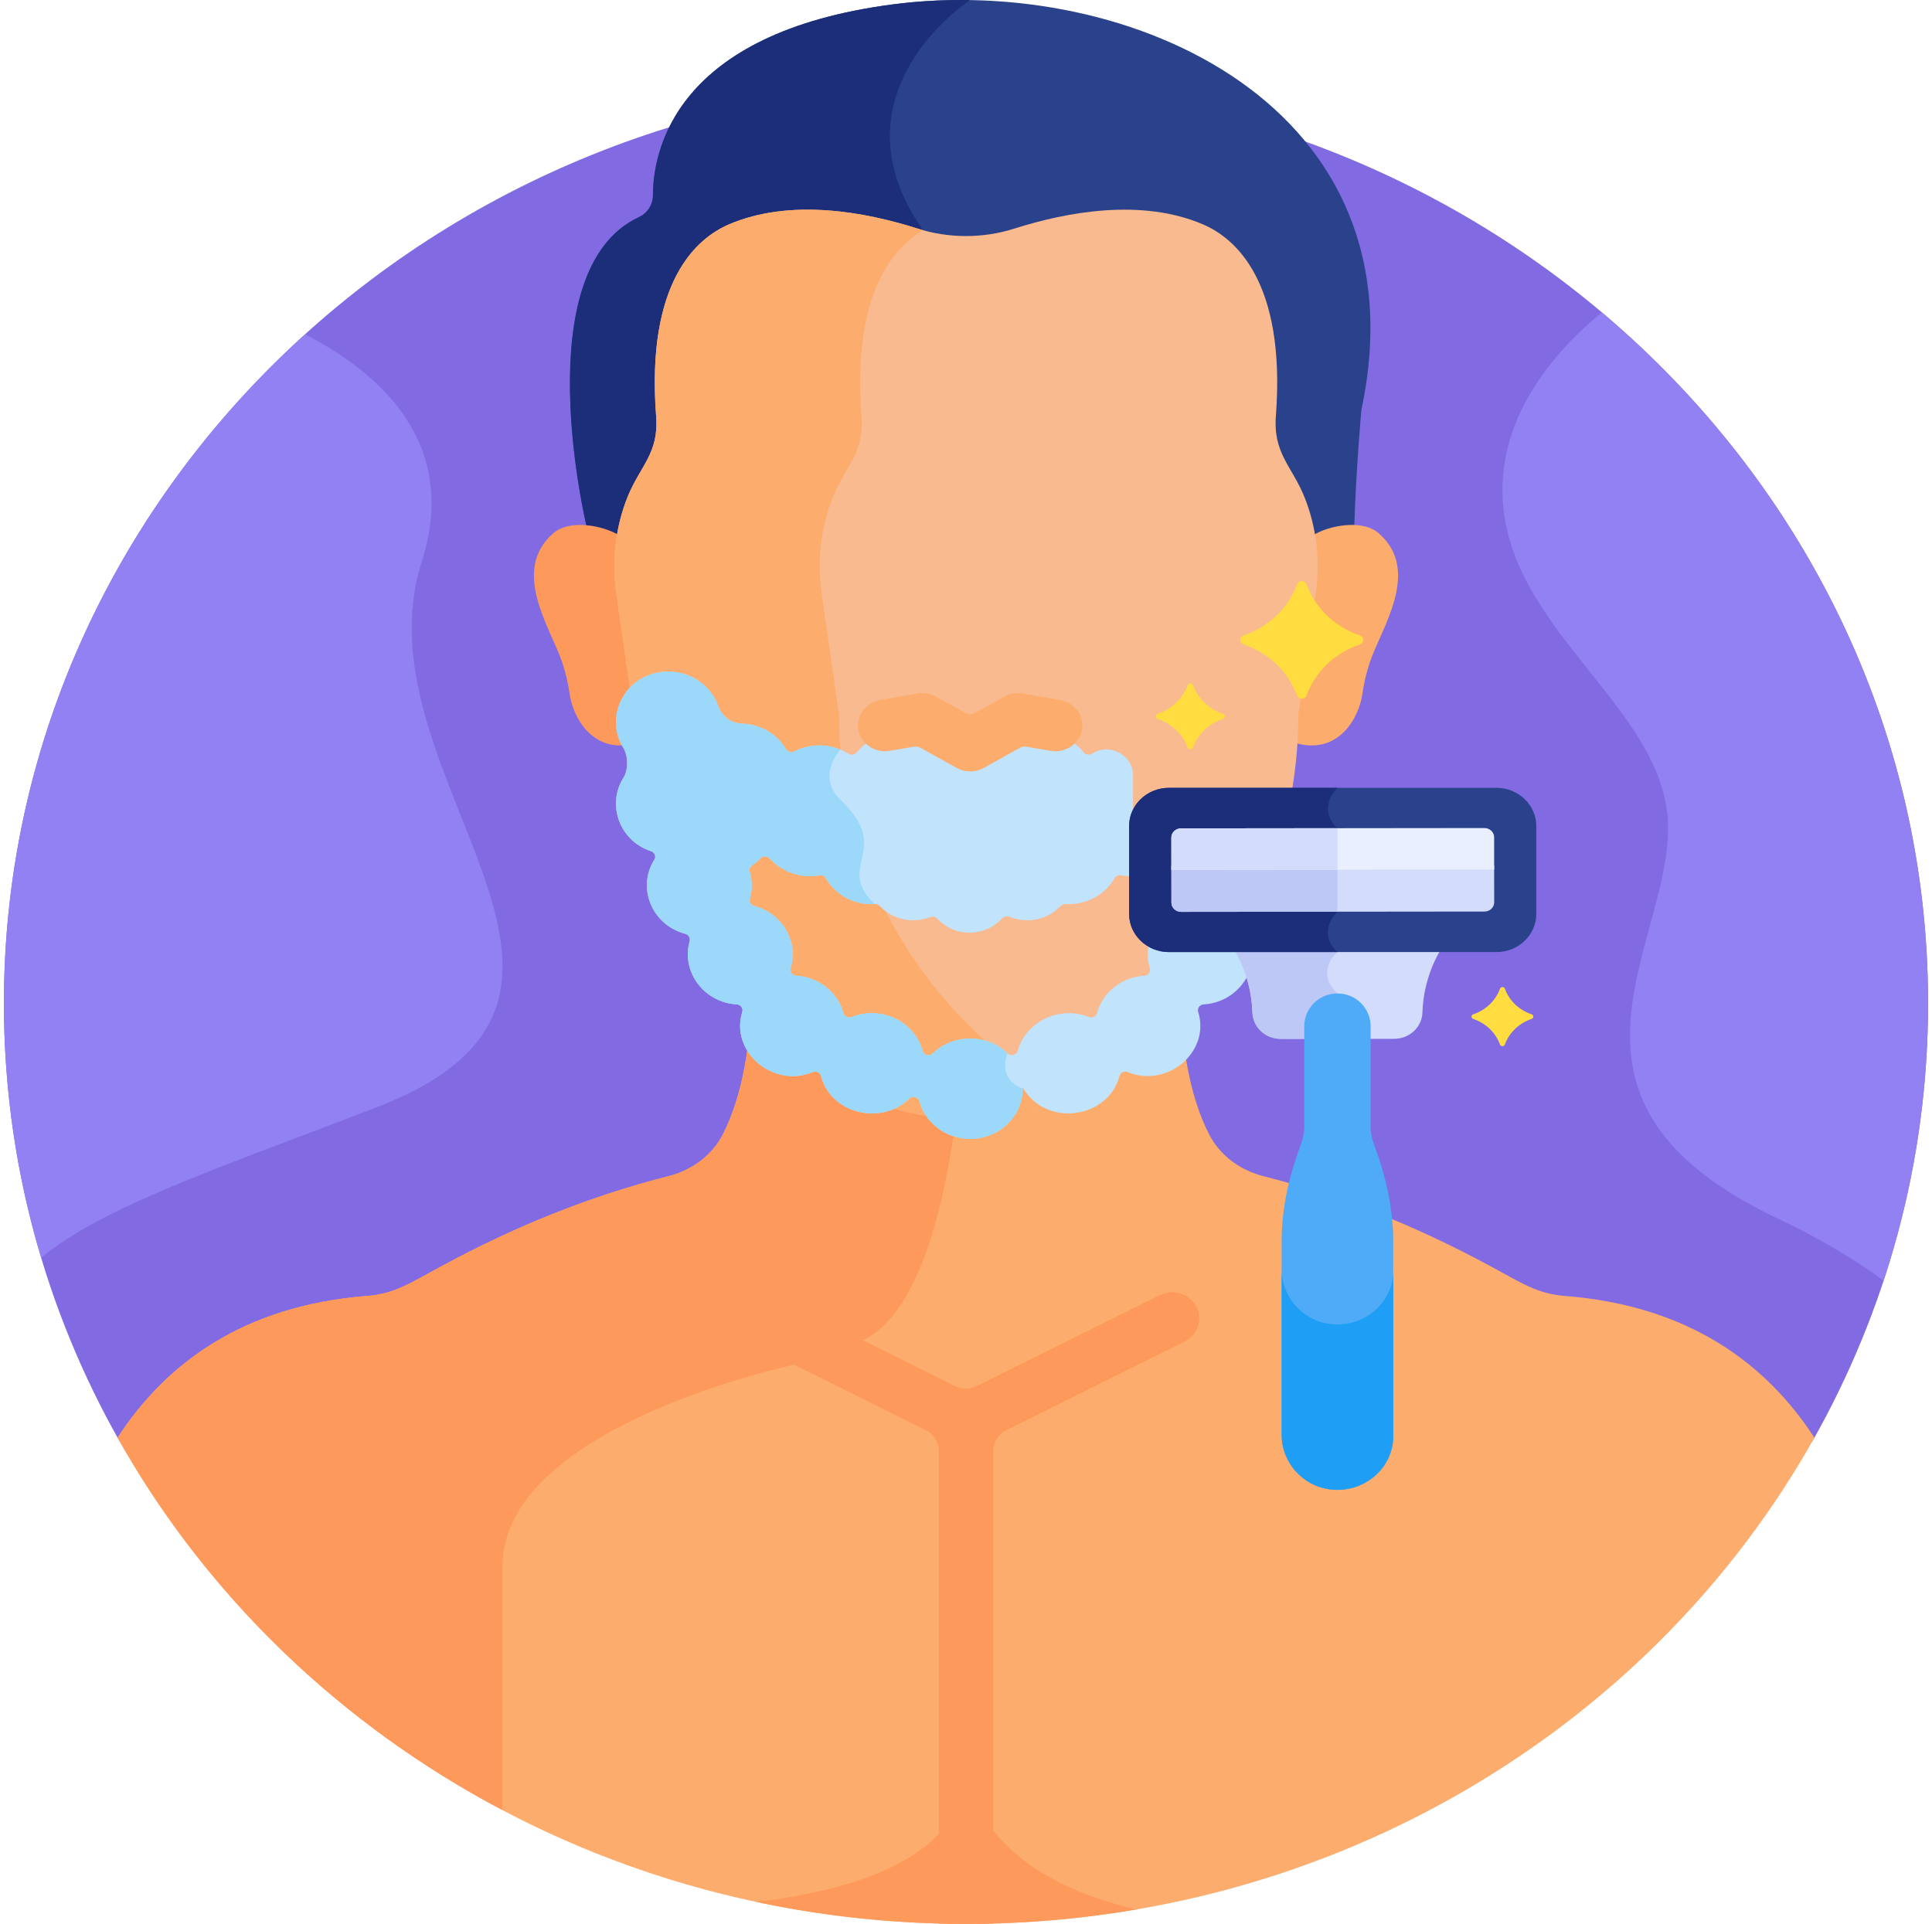 <svg width="492" height="490" viewBox="0 0 492 490" fill="none" xmlns="http://www.w3.org/2000/svg">
<path d="M461.523 367.125C480.324 333.94 491.002 295.927 491.002 255.526C491.002 126.029 381.311 21.051 246 21.051C110.689 21.051 0.998 126.029 0.998 255.526C0.998 295.927 11.677 333.941 30.478 367.125H461.523Z" fill="#816AE2"/>
<path d="M398.531 330.071C391.481 329.519 387.731 326.901 379.422 322.418C360.877 312.411 342.055 304.727 321.694 299.548C315.752 298.037 310.674 294.26 307.949 288.986C302.616 278.66 300.996 265.226 300.631 255.081C295.113 261.233 289.322 266.377 283.788 270.491C273.007 278.502 259.703 282.855 246 282.855C232.298 282.855 218.993 278.502 208.212 270.491C202.678 266.377 196.886 261.232 191.369 255.081C191.004 265.225 189.384 278.66 184.05 288.986C181.325 294.26 176.247 298.037 170.306 299.548C149.945 304.728 131.123 312.411 112.578 322.418C104.27 326.901 100.519 329.519 93.469 330.071C61.859 332.544 42.16 347.386 29.949 366.169C71.246 439.87 152.501 490 246 490C339.499 490 420.755 439.87 462.05 366.168C449.839 347.385 430.14 332.544 398.531 330.071V330.071Z" fill="#FCAD6D"/>
<path d="M208.213 270.49C202.679 266.377 196.887 261.232 191.37 255.081C191.005 265.224 189.385 278.659 184.051 288.985C181.326 294.26 176.248 298.036 170.307 299.547C149.947 304.727 131.124 312.41 112.579 322.417C104.271 326.9 100.52 329.518 93.47 330.07C61.86 332.543 42.161 347.385 29.95 366.168C52.345 406.137 86.496 439.168 127.974 461.037C127.974 439.618 127.974 415.346 127.974 398.906C127.974 363.177 202.236 347.587 202.236 347.587L219.716 341.33C234.293 334.562 240.793 305.964 243.688 282.807C230.807 282.346 218.386 278.05 208.213 270.49V270.49Z" fill="#FD995B"/>
<path d="M227.416 1.109C171.607 8.386 166.303 38.668 166.278 49.779C166.273 52.108 164.924 54.269 162.735 55.288C133.705 68.803 149.357 133.94 149.357 133.94C152.272 134.127 155.323 135.256 157.599 136.312C158.156 132.993 159.066 129.725 160.351 126.566C161.33 124.16 162.554 121.728 164.084 119.43C166.739 115.444 167.948 110.742 167.587 106.041C166.544 92.452 167.046 65.675 185.789 57.605C201.667 50.767 221.144 54.727 233.565 58.679C241.631 61.246 250.369 61.246 258.436 58.679C270.857 54.727 290.334 50.767 306.212 57.605C324.901 65.652 325.454 92.3 324.423 105.924C324.064 110.661 325.241 115.412 327.916 119.429C329.496 121.8 330.749 124.315 331.744 126.797C332.98 129.884 333.859 133.072 334.403 136.311C337.271 134.981 341.372 133.532 344.879 134.006C345.309 119.764 346.682 104.409 346.682 104.409C363.22 26.889 287.506 -6.727 227.416 1.109V1.109Z" fill="#2A428C"/>
<path d="M247.031 0.024C240.402 -0.086 233.82 0.274 227.415 1.109C171.606 8.387 166.302 38.669 166.277 49.779C166.271 52.109 164.923 54.269 162.734 55.288C133.704 68.803 149.356 133.941 149.356 133.941C152.271 134.127 155.322 135.258 157.598 136.312C158.155 132.993 159.065 129.725 160.35 126.567C161.329 124.16 162.553 121.728 164.083 119.431C166.738 115.445 167.947 110.743 167.586 106.042C166.543 92.453 167.045 65.677 185.788 57.606C201.666 50.768 221.144 54.728 233.564 58.681C234.186 58.879 234.813 59.056 235.442 59.223C235.31 59.026 235.188 58.825 235.051 58.629C211.059 24.253 245.807 0.834 247.031 0.024V0.024Z" fill="#1C2E7A"/>
<path d="M351.151 135.855C346.805 132.043 338.146 133.976 334.402 136.31C335.222 141.198 335.269 146.198 334.56 151.136L330.142 181.93C330.142 184.412 330.06 186.847 329.91 189.241C340.682 192.35 346.033 183.095 346.935 176.743C347.323 174.008 347.957 171.313 348.837 168.685C351.704 160.118 362.041 145.408 351.151 135.855V135.855Z" fill="#FCAD6D"/>
<path d="M140.85 135.855C145.197 132.043 153.855 133.976 157.599 136.31C156.779 141.198 156.732 146.198 157.441 151.136L161.859 181.93C161.859 184.412 161.941 186.847 162.091 189.241C151.319 192.35 145.967 183.095 145.066 176.743C144.678 174.008 144.044 171.313 143.164 168.685C140.297 160.118 129.959 145.408 140.85 135.855V135.855Z" fill="#FD995B"/>
<path d="M332.202 126.628C329.059 118.781 324.189 115.532 324.913 105.958C327.518 71.565 314.44 60.631 306.413 57.175C290.676 50.399 271.552 54.008 258.281 58.232C250.361 60.752 241.637 60.752 233.717 58.232C220.446 54.009 201.327 50.398 185.586 57.175C177.544 60.638 164.449 71.596 167.095 106.075C167.816 115.456 163.018 118.704 159.892 126.393C156.749 134.121 155.732 142.697 156.951 151.194L161.365 181.93C161.365 232.701 193.461 262.035 207.262 272.29C229.9 289.116 261.934 289.238 284.736 272.29C298.536 262.034 330.633 232.7 330.628 181.995L335.046 151.201C336.255 142.788 335.271 134.292 332.202 126.628V126.628Z" fill="#F9BA8F"/>
<path d="M259.556 272.29C245.756 262.035 213.659 232.702 213.659 181.93L209.245 151.194C208.026 142.697 209.043 134.122 212.186 126.393C215.312 118.704 220.11 115.456 219.389 106.075C217.035 75.409 227.132 63.355 235.052 58.627C234.605 58.502 234.16 58.371 233.718 58.232C220.447 54.009 201.327 50.398 185.586 57.175C177.544 60.638 164.449 71.596 167.095 106.075C167.816 115.456 163.018 118.704 159.892 126.393C156.749 134.121 155.732 142.697 156.951 151.194L161.366 181.93C161.366 232.701 193.462 262.035 207.263 272.29C225.98 286.201 251.116 288.683 272.15 279.55C267.734 277.634 263.501 275.221 259.556 272.29Z" fill="#FCAD6D"/>
<path d="M346.27 161.81C339.948 159.696 334.939 154.903 332.73 148.852C332.317 147.721 330.689 147.721 330.276 148.852C328.067 154.903 323.059 159.697 316.736 161.81C315.554 162.205 315.554 163.763 316.736 164.159C323.059 166.272 328.067 171.066 330.276 177.117C330.689 178.248 332.317 178.248 332.73 177.117C334.938 171.066 339.947 166.273 346.27 164.159C347.452 163.763 347.452 162.205 346.27 161.81Z" fill="#FFDD40"/>
<path d="M390.034 258.336C386.853 257.273 384.333 254.861 383.222 251.817C383.014 251.248 382.195 251.248 381.988 251.817C380.877 254.861 378.357 257.273 375.176 258.336C374.581 258.535 374.581 259.319 375.176 259.517C378.357 260.581 380.877 262.992 381.988 266.037C382.196 266.606 383.015 266.606 383.222 266.037C384.333 262.992 386.853 260.581 390.034 259.517C390.629 259.319 390.629 258.535 390.034 258.336Z" fill="#FFDD40"/>
<path d="M311.411 181.791C307.863 180.604 305.051 177.914 303.812 174.519C303.58 173.884 302.667 173.884 302.435 174.519C301.195 177.915 298.384 180.605 294.836 181.791C294.172 182.013 294.172 182.887 294.836 183.109C298.384 184.296 301.195 186.986 302.435 190.381C302.667 191.017 303.581 191.017 303.812 190.381C305.052 186.986 307.863 184.295 311.411 183.109C312.074 182.887 312.074 182.013 311.411 181.791Z" fill="#FFDD40"/>
<path d="M293.752 237.291C292.269 240.081 291.83 243.384 292.81 246.598C293.089 247.513 292.408 248.44 291.414 248.5C285.607 248.85 280.794 252.779 279.367 258.018C279.126 258.903 278.16 259.385 277.279 259.028C269.697 255.96 261.115 260.365 259.2 267.592C258.906 268.7 257.415 269.094 256.577 268.281C251.436 263.293 242.761 263.248 237.59 268.259C236.733 269.09 235.252 268.779 234.952 267.647C233.522 262.259 228.33 258.043 221.999 258.043C220.184 258.043 218.458 258.396 216.882 259.027C216.018 259.374 215.023 258.901 214.788 258.034C213.367 252.789 208.552 248.854 202.743 248.5C201.749 248.44 201.061 247.513 201.34 246.598C203.403 239.832 199.235 232.65 192.104 230.769C191.268 230.549 190.722 229.75 190.955 228.95C191.594 226.75 191.621 224.373 190.921 222.04C190.741 221.439 190.978 220.795 191.509 220.43C192.29 219.894 193.011 219.283 193.657 218.606C194.283 217.95 195.388 217.939 195.993 218.613C199.052 222.022 203.81 223.788 208.699 222.944C209.344 222.833 209.998 223.127 210.315 223.676C212.709 227.826 217.426 230.552 222.749 230.261C223.252 230.233 223.732 230.423 224.072 230.778C227.638 234.509 232.758 235.154 236.968 233.576C237.571 233.35 238.257 233.508 238.685 233.973C240.695 236.159 243.633 237.542 246.915 237.542C250.225 237.542 253.189 236.136 255.2 233.918C255.642 233.431 256.351 233.254 256.974 233.5C261.226 235.178 266.461 234.567 270.083 230.777C270.423 230.421 270.902 230.232 271.405 230.26C276.726 230.551 281.445 227.826 283.84 223.675C284.158 223.123 284.815 222.833 285.462 222.944C286.5 223.122 287.532 223.178 288.543 223.129V197.448C288.543 192.444 282.801 189.166 278.354 191.798C278.269 191.848 278.184 191.9 278.099 191.952C277.401 192.385 276.489 192.24 275.977 191.613C269.864 184.127 257.897 185.556 253.413 193.328C253.019 194.011 252.154 194.34 251.411 194.018C250.04 193.424 248.519 193.089 246.915 193.089C245.415 193.089 243.989 193.382 242.689 193.906C241.932 194.211 241.074 193.943 240.667 193.261C238.323 189.331 233.913 186.678 228.845 186.678C224.52 186.678 220.675 188.613 218.181 191.622C217.668 192.241 216.765 192.396 216.072 191.965C211.98 189.42 206.687 189.131 202.27 191.383C201.497 191.778 200.562 191.505 200.131 190.776C197.793 186.819 193.48 184.436 188.913 184.305C186.099 184.225 183.771 182.348 182.88 179.792C181.113 174.721 176.099 171.066 170.212 171.066C159.231 171.066 153.767 182.486 158.683 190.357C160.006 192.475 160.072 196.04 158.738 198.152C154.536 204.807 157.637 214.142 165.804 216.795C166.739 217.099 167.144 218.164 166.633 218.972C162.119 226.106 166.05 235.616 174.501 237.831C175.37 238.059 175.865 238.897 175.627 239.729C173.419 247.434 179.237 255.318 187.626 255.816C188.627 255.876 189.317 256.814 189.029 257.732C185.871 267.827 196.781 277.236 206.977 273.055C207.837 272.702 208.847 273.185 209.073 274.054C211.595 283.759 224.578 286.707 231.532 279.807C232.361 278.984 233.852 279.365 234.147 280.473C235.622 286.008 240.871 290.055 247.086 290.055C254.459 290.055 260.437 284.335 260.437 277.278C260.437 277.153 260.421 277.03 260.417 276.906C266.315 287.3 282.26 284.942 285.084 274.054C285.309 273.185 286.32 272.702 287.179 273.055C297.362 277.226 308.29 267.835 305.126 257.732C304.838 256.815 305.526 255.876 306.526 255.816C314.924 255.319 320.751 247.419 318.521 239.703C318.282 238.875 318.835 238.054 319.699 237.82C320.021 237.733 320.327 237.619 320.637 237.512H293.755V237.291H293.752Z" fill="#C2E3FC"/>
<path d="M250.502 195.591C250.529 195.576 250.56 195.56 250.591 195.545L259.76 190.455C260.249 190.185 260.821 190.089 261.374 190.183L267.529 191.24C269.336 191.551 271.162 191.17 272.672 190.167C274.185 189.16 275.197 187.652 275.523 185.918C275.848 184.185 275.449 182.434 274.398 180.989C273.348 179.545 271.772 178.577 269.961 178.266L260.462 176.635C258.859 176.355 257.201 176.637 255.791 177.42L248.259 181.6C247.522 182.01 246.609 182.01 245.872 181.6L238.343 177.42C236.936 176.639 235.279 176.361 233.669 176.635L224.172 178.266C222.36 178.577 220.785 179.544 219.734 180.989C218.684 182.434 218.285 184.185 218.61 185.917C219.281 189.493 222.875 191.879 226.605 191.239L232.757 190.182C233.313 190.089 233.884 190.184 234.371 190.454L243.569 195.558C243.617 195.583 243.664 195.61 243.706 195.635C245.778 196.769 248.347 196.771 250.502 195.591V195.591Z" fill="#FCAD6D"/>
<path d="M370.351 232.378H310.826C309.544 232.378 308.349 232.754 307.356 233.397C314.533 239.826 318.643 248.612 318.941 257.865C319.061 261.602 322.224 264.585 326.13 264.585H355.046C358.952 264.585 362.115 261.602 362.235 257.865C362.533 248.617 366.639 239.83 373.82 233.397C372.827 232.754 371.633 232.378 370.351 232.378V232.378Z" fill="#D3DCFB"/>
<path d="M310.825 232.378C309.543 232.378 308.348 232.754 307.355 233.397C314.532 239.826 318.642 248.612 318.94 257.866C319.06 261.603 322.223 264.586 326.129 264.586H340.587V253.032C334.682 247.38 340.587 242.491 340.587 242.491C335.685 237.799 339.526 233.298 340.413 232.379H310.825V232.378Z" fill="#BEC8F7"/>
<path d="M349.859 291.37C349.327 289.951 349.036 288.423 349.036 286.832V261.331C349.036 256.865 345.349 253.06 340.683 253.031C340.651 253.031 340.62 253.031 340.588 253.031C340.556 253.031 340.525 253.031 340.493 253.031C335.827 253.06 332.14 256.865 332.14 261.331V286.832C332.14 288.423 331.85 289.95 331.317 291.37C328.331 299.336 326.378 307.621 326.378 316.084V365.433C326.378 372.5 331.825 378.7 339.174 379.39C347.617 380.183 354.799 373.784 354.799 365.857V316.082C354.798 307.621 352.845 299.335 349.859 291.37V291.37Z" fill="#4FABF7"/>
<path d="M339.173 337.261C331.825 336.571 326.377 330.369 326.377 323.303V365.434C326.377 372.501 331.824 378.701 339.173 379.391C347.616 380.184 354.798 373.785 354.798 365.858V323.728C354.798 331.655 347.617 338.053 339.173 337.261V337.261Z" fill="#1E9EF4"/>
<path d="M381.091 200.657H297.678C292.102 200.657 287.54 205.023 287.54 210.359V232.787C287.54 238.124 292.102 242.49 297.678 242.49H381.091C386.667 242.49 391.229 238.124 391.229 232.787V210.359C391.229 205.023 386.667 200.657 381.091 200.657Z" fill="#2A428C"/>
<path d="M340.588 232.205V210.938C335.192 205.774 340.588 200.657 340.588 200.657H297.678C292.102 200.657 287.54 205.023 287.54 210.359V232.787C287.54 238.124 292.102 242.49 297.678 242.49H340.588C335.092 237.23 340.588 232.205 340.588 232.205V232.205Z" fill="#1C2E7A"/>
<path d="M298.301 220.58L298.311 229.895C298.312 231.194 299.414 232.247 300.772 232.246L378.054 232.165C379.412 232.164 380.511 231.11 380.51 229.81L380.499 220.495L298.301 220.58Z" fill="#D3DCFB"/>
<path d="M340.588 220.536L298.301 220.58L298.311 229.895C298.313 231.194 299.414 232.247 300.772 232.245L340.587 232.204V220.536H340.588Z" fill="#BEC8F7"/>
<path d="M380.492 213.25C380.491 211.95 379.388 210.898 378.031 210.899L300.748 210.98C299.391 210.981 298.291 212.035 298.292 213.335L298.301 221.538L380.5 221.452L380.492 213.25Z" fill="#E9EFFF"/>
<path d="M340.588 210.938L300.749 210.98C299.392 210.981 298.292 212.035 298.294 213.335L298.303 221.538L340.589 221.494V210.938H340.588Z" fill="#D3DCFB"/>
<path d="M0.998 255.526C0.998 278.018 4.314 299.766 10.492 320.358C26.246 307.239 55.936 297.445 95.991 281.993C169.991 253.446 89.991 197.611 107.405 143.06C116.927 113.231 97.374 95.285 77.696 85.144C30.47 127.886 0.998 188.41 0.998 255.526V255.526Z" fill="#9181F2"/>
<path d="M407.906 79.562C396.163 89.26 382.606 104.801 382.606 124.877C382.606 160.288 424.786 180.166 424.786 210.9C424.786 241.635 389.786 280.588 452.786 310.399C463.492 315.464 472.346 320.804 479.674 326.176C487.027 303.88 491.002 280.148 491.002 255.527C491.002 185.43 458.852 122.529 407.906 79.562V79.562Z" fill="#9181F2"/>
<path d="M246 449.948C246 473.395 216.539 481.598 192.54 484.392C209.749 488.058 227.637 490 246 490C260.821 490 275.333 488.737 289.428 486.323C246.409 476.423 246 449.948 246 449.948V449.948Z" fill="#FD995B"/>
<path d="M295.28 329.891L248.854 352.988C247.065 353.878 244.936 353.878 243.147 352.988L196.721 329.891C193.325 328.201 189.14 329.465 187.374 332.717C185.608 335.967 186.93 339.973 190.327 341.662L235.736 364.253C237.784 365.272 239.069 367.297 239.069 369.506V489.901C241.372 489.962 243.682 489.999 246 489.999C248.319 489.999 250.629 489.962 252.933 489.901V369.506C252.933 367.297 254.218 365.272 256.266 364.253L301.674 341.662C305.071 339.972 306.394 335.967 304.627 332.717C302.863 329.466 298.675 328.201 295.28 329.891V329.891Z" fill="#FD995B"/>
<path d="M256.576 268.281C251.435 263.293 242.76 263.248 237.589 268.259C236.732 269.09 235.251 268.779 234.951 267.647C233.521 262.259 228.329 258.043 221.998 258.043C220.183 258.043 218.456 258.396 216.881 259.027C216.017 259.374 215.022 258.901 214.787 258.033C213.366 252.788 208.551 248.853 202.742 248.499C201.748 248.439 201.06 247.512 201.339 246.597C203.402 239.831 199.235 232.648 192.103 230.768C191.267 230.548 190.721 229.749 190.954 228.949C191.593 226.75 191.62 224.372 190.92 222.04C190.74 221.44 190.977 220.795 191.508 220.43C192.289 219.894 193.01 219.283 193.656 218.606C194.282 217.95 195.387 217.939 195.992 218.613C199.051 222.022 203.809 223.788 208.698 222.944C209.343 222.833 209.997 223.127 210.314 223.676C212.708 227.826 217.425 230.552 222.748 230.261C212.36 220.319 227.655 216.736 214.003 203.671C207.811 197.745 213.914 191.008 213.999 190.914C210.289 189.398 205.972 189.494 202.269 191.382C201.496 191.777 200.561 191.505 200.13 190.775C197.792 186.818 193.479 184.435 188.912 184.304C186.098 184.224 183.77 182.347 182.879 179.791C181.111 174.721 176.098 171.065 170.211 171.065C159.23 171.065 153.766 182.485 158.682 190.356C160.005 192.474 160.071 196.039 158.737 198.152C154.535 204.806 157.636 214.141 165.803 216.794C166.738 217.098 167.143 218.163 166.632 218.971C162.118 226.105 166.049 235.615 174.5 237.83C175.369 238.058 175.864 238.896 175.626 239.728C173.418 247.433 179.236 255.317 187.625 255.816C188.626 255.875 189.316 256.813 189.028 257.732C185.87 267.826 196.78 277.235 206.976 273.054C207.836 272.7 208.846 273.184 209.072 274.053C211.594 283.758 224.577 286.706 231.531 279.806C232.36 278.983 233.851 279.364 234.146 280.473C235.621 286.007 240.87 290.054 247.085 290.054C254.459 290.054 260.436 284.334 260.436 277.277C253.685 274.644 256.576 268.281 256.576 268.281V268.281Z" fill="#9BD8F9"/>
</svg>
